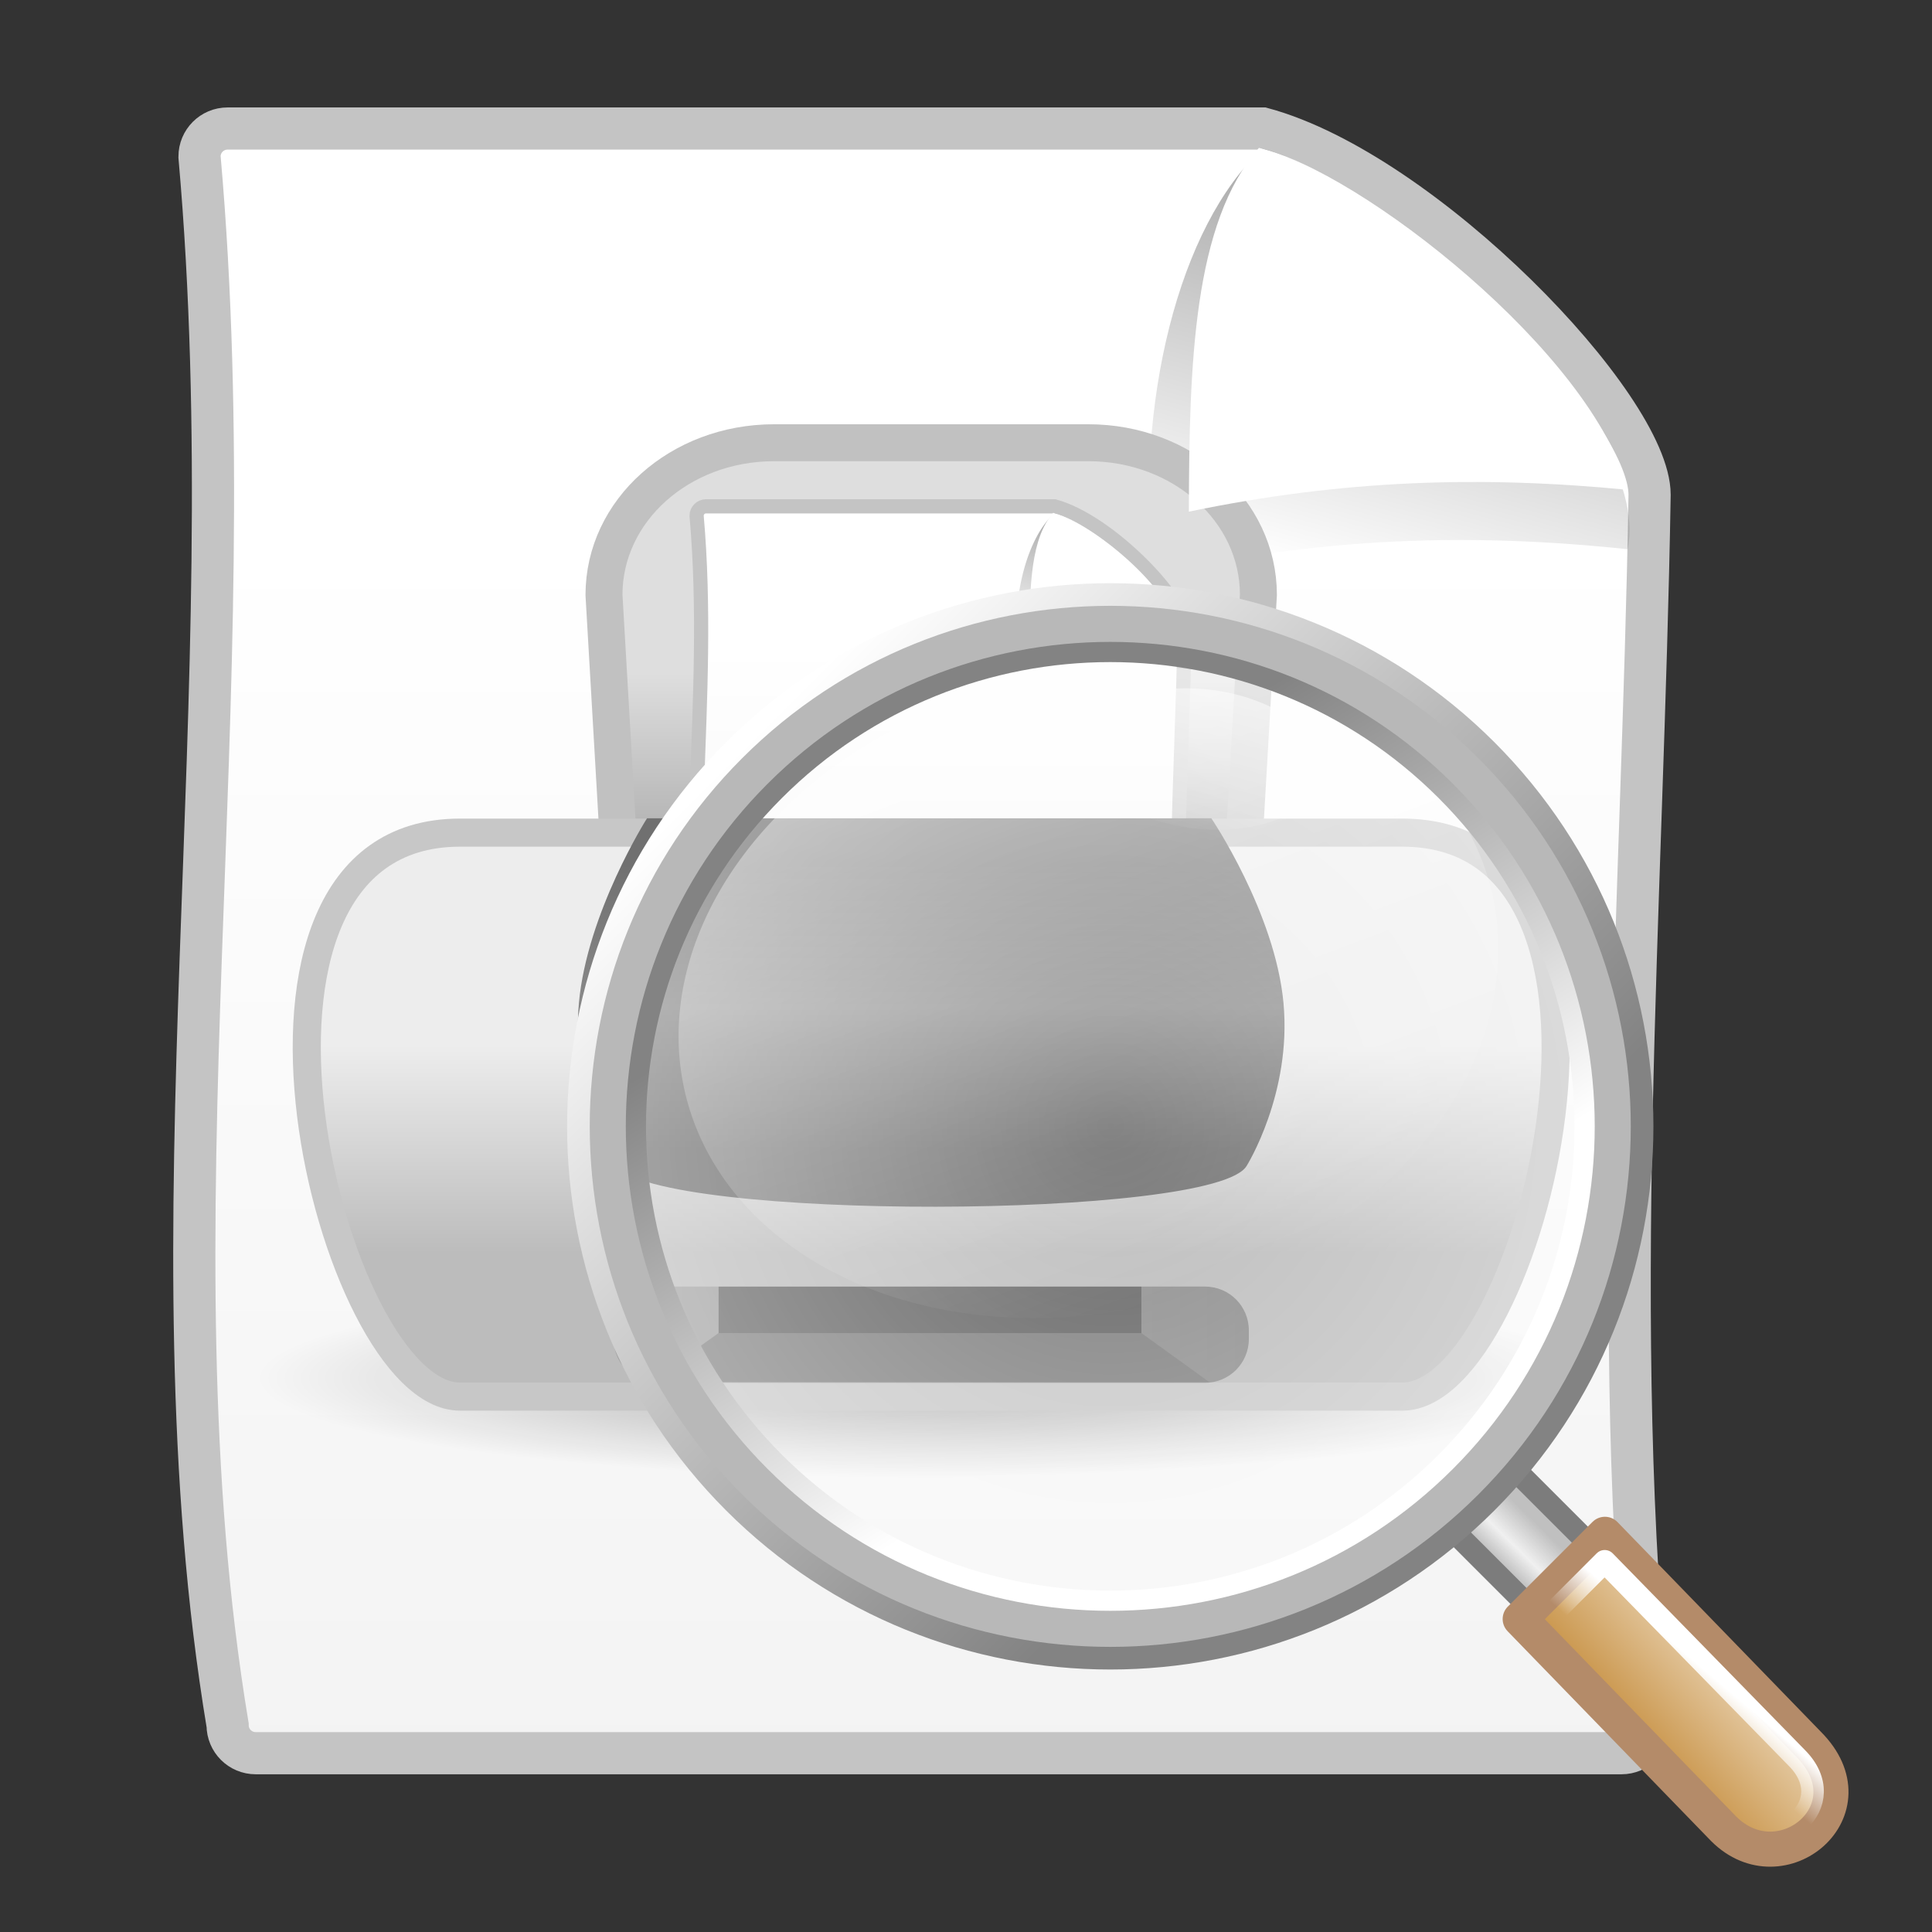 <?xml version="1.0" encoding="UTF-8" standalone="no"?>
<!-- Created with Inkscape (http://www.inkscape.org/) -->
<svg
   xmlns:dc="http://purl.org/dc/elements/1.1/"
   xmlns:cc="http://web.resource.org/cc/"
   xmlns:rdf="http://www.w3.org/1999/02/22-rdf-syntax-ns#"
   xmlns:svg="http://www.w3.org/2000/svg"
   xmlns="http://www.w3.org/2000/svg"
   xmlns:xlink="http://www.w3.org/1999/xlink"
   xmlns:sodipodi="http://inkscape.sourceforge.net/DTD/sodipodi-0.dtd"
   xmlns:inkscape="http://www.inkscape.org/namespaces/inkscape"
   width="128px"
   height="128px"
   id="svg2"
   sodipodi:version="0.32"
   inkscape:version="0.42.2"
   sodipodi:docbase="/home/silvestre/docs/icons/Nuovo/scalable/apps"
   sodipodi:docname="postscript-viewer.svg">
  <rect width="100%" height="100%" fill="#333333" stroke="none"/>
  <defs
     id="defs4">
    <linearGradient
       id="linearGradient3005">
      <stop
         style="stop-color:#000000;stop-opacity:0.323;"
         offset="0"
         id="stop3007" />
      <stop
         style="stop-color:#000000;stop-opacity:0;"
         offset="1"
         id="stop3009" />
    </linearGradient>
    <linearGradient
       id="linearGradient2267">
      <stop
         style="stop-color:#dedede;stop-opacity:1;"
         offset="0"
         id="stop2269" />
      <stop
         style="stop-color:#818181;stop-opacity:1;"
         offset="1"
         id="stop2271" />
    </linearGradient>
    <linearGradient
       id="linearGradient2254">
      <stop
         style="stop-color:#ffffff;stop-opacity:1;"
         offset="0"
         id="stop2256" />
      <stop
         style="stop-color:#f3f3f3;stop-opacity:1;"
         offset="1"
         id="stop2258" />
    </linearGradient>
    <linearGradient
       id="linearGradient2241">
      <stop
         style="stop-color:#ededed;stop-opacity:1;"
         offset="0"
         id="stop2243" />
      <stop
         style="stop-color:#bcbcbc;stop-opacity:1;"
         offset="1"
         id="stop2245" />
    </linearGradient>
    <linearGradient
       id="linearGradient2227">
      <stop
         style="stop-color:#707070;stop-opacity:1;"
         offset="0"
         id="stop2229" />
      <stop
         id="stop2231"
         offset="0.5"
         style="stop-color:#898989;stop-opacity:1;" />
      <stop
         style="stop-color:#707070;stop-opacity:1"
         offset="1"
         id="stop2233" />
    </linearGradient>
    <linearGradient
       id="linearGradient2218">
      <stop
         id="stop2220"
         offset="0"
         style="stop-color:#ffffff;stop-opacity:0;" />
      <stop
         id="stop2222"
         offset="1"
         style="stop-color:#ffffff;stop-opacity:0.394;" />
    </linearGradient>
    <linearGradient
       id="linearGradient2206"
       inkscape:collect="always">
      <stop
         id="stop2208"
         offset="0"
         style="stop-color:#ffffff;stop-opacity:0.402" />
      <stop
         id="stop2210"
         offset="1"
         style="stop-color:#ffffff;stop-opacity:0;" />
    </linearGradient>
    <linearGradient
       id="linearGradient2194">
      <stop
         id="stop2196"
         offset="0"
         style="stop-color:#cb984f;stop-opacity:1;" />
      <stop
         id="stop2198"
         offset="1"
         style="stop-color:#e6cda9;stop-opacity:1;" />
    </linearGradient>
    <linearGradient
       inkscape:collect="always"
       id="linearGradient2992">
      <stop
         style="stop-color:#000000;stop-opacity:0.439"
         offset="0"
         id="stop2994" />
      <stop
         style="stop-color:#000000;stop-opacity:0;"
         offset="1"
         id="stop2996" />
    </linearGradient>
    <linearGradient
       id="linearGradient2974">
      <stop
         style="stop-color:#ffffff;stop-opacity:1;"
         offset="0"
         id="stop2976" />
      <stop
         style="stop-color:#f3f3f3;stop-opacity:1;"
         offset="1"
         id="stop2978" />
    </linearGradient>
    <linearGradient
       id="linearGradient6652"
       inkscape:collect="always">
      <stop
         id="stop6654"
         offset="0"
         style="stop-color:#000000;stop-opacity:0.439" />
      <stop
         id="stop6656"
         offset="1"
         style="stop-color:#000000;stop-opacity:0;" />
    </linearGradient>
    <linearGradient
       id="linearGradient3556">
      <stop
         style="stop-color:#a2a2a2;stop-opacity:1;"
         offset="0"
         id="stop3558" />
      <stop
         style="stop-color:#8b8b8b;stop-opacity:1;"
         offset="1"
         id="stop3560" />
    </linearGradient>
    <radialGradient
       inkscape:collect="always"
       xlink:href="#linearGradient3005"
       id="radialGradient5084"
       gradientUnits="userSpaceOnUse"
       gradientTransform="matrix(1,0,0,0.149,-2.353673e-14,93.348)"
       cx="66.588"
       cy="109.714"
       fx="66.588"
       fy="109.714"
       r="62.447" />
    <linearGradient
       inkscape:collect="always"
       xlink:href="#linearGradient3556"
       id="linearGradient5092"
       gradientUnits="userSpaceOnUse"
       x1="34.714"
       y1="103.566"
       x2="93.997"
       y2="103.566" />
    <linearGradient
       inkscape:collect="always"
       xlink:href="#linearGradient2227"
       id="linearGradient5099"
       gradientUnits="userSpaceOnUse"
       x1="70.728"
       y1="59.677"
       x2="70.728"
       y2="86.274" />
    <linearGradient
       inkscape:collect="always"
       xlink:href="#linearGradient2241"
       id="linearGradient5102"
       gradientUnits="userSpaceOnUse"
       x1="26.566"
       y1="76.573"
       x2="26.566"
       y2="95.94" />
    <linearGradient
       inkscape:collect="always"
       xlink:href="#linearGradient2267"
       id="linearGradient5105"
       gradientUnits="userSpaceOnUse"
       gradientTransform="matrix(1,0,0,0.894,-1.459250e-14,8.957)"
       x1="53.931"
       y1="36.841"
       x2="53.931"
       y2="73.115" />
    <linearGradient
       gradientTransform="matrix(0.931,0,0,0.931,4.832,2.275)"
       y2="123.484"
       x2="62.942"
       y1="35.295"
       x1="62.942"
       gradientUnits="userSpaceOnUse"
       id="linearGradient5060"
       xlink:href="#linearGradient2254"
       inkscape:collect="always" />
    <linearGradient
       gradientTransform="matrix(0.992,0,0,0.992,-1.864,1.81)"
       y2="35.004"
       x2="85.436"
       y1="2.591"
       x1="93.962"
       gradientUnits="userSpaceOnUse"
       id="linearGradient5057"
       xlink:href="#linearGradient6652"
       inkscape:collect="always" />
    <linearGradient
       inkscape:collect="always"
       xlink:href="#linearGradient2992"
       id="linearGradient1359"
       gradientUnits="userSpaceOnUse"
       gradientTransform="matrix(0.992,0,0,0.992,-1.189,2.266)"
       x1="93.962"
       y1="2.591"
       x2="85.436"
       y2="35.004" />
    <linearGradient
       inkscape:collect="always"
       xlink:href="#linearGradient2974"
       id="linearGradient1362"
       gradientUnits="userSpaceOnUse"
       gradientTransform="matrix(0.931,0,0,0.931,5.506,2.732)"
       x1="62.942"
       y1="35.295"
       x2="62.942"
       y2="123.484" />
    <radialGradient
       inkscape:collect="always"
       xlink:href="#linearGradient2218"
       id="radialGradient2256"
       gradientUnits="userSpaceOnUse"
       cx="-144.425"
       cy="16.754"
       fx="-144.425"
       fy="16.754"
       r="57.001" />
    <linearGradient
       inkscape:collect="always"
       xlink:href="#linearGradient2206"
       id="linearGradient2258"
       gradientUnits="userSpaceOnUse"
       x1="-62.102"
       y1="60.377"
       x2="-57.962"
       y2="105.229" />
    <linearGradient
       inkscape:collect="always"
       xlink:href="#linearGradient2194"
       id="linearGradient2260"
       gradientUnits="userSpaceOnUse"
       gradientTransform="matrix(0.905,-5.250250e-7,5.250250e-7,0.905,-57.649,-8.408)"
       x1="1.37"
       y1="113.447"
       x2="8.286"
       y2="107.263" />
    <linearGradient
       y2="56.93"
       x2="60.351"
       y1="90.543"
       x1="81.177"
       gradientTransform="matrix(0.892,0,0,0.892,7.776,8.123)"
       gradientUnits="userSpaceOnUse"
       id="linearGradient3609"
       xlink:href="#linearGradient4121"
       inkscape:collect="always" />
    <linearGradient
       y2="84.384"
       x2="92.855"
       y1="44.561"
       x1="53.033"
       gradientUnits="userSpaceOnUse"
       id="linearGradient3607"
       xlink:href="#linearGradient4133"
       inkscape:collect="always" />
    <linearGradient
       y2="58.091"
       x2="77.103"
       y1="45.782"
       x1="78.864"
       gradientUnits="userSpaceOnUse"
       id="linearGradient3605"
       xlink:href="#linearGradient4126"
       inkscape:collect="always" />
    <linearGradient
       y2="101.168"
       x2="-46.464"
       y1="98.298"
       x1="-44.008"
       gradientUnits="userSpaceOnUse"
       id="linearGradient3603"
       xlink:href="#linearGradient4888"
       inkscape:collect="always" />
    <linearGradient
       y2="107.263"
       x2="8.286"
       y1="113.447"
       x1="1.37"
       gradientTransform="matrix(0.905,-5.250250e-7,5.250250e-7,0.905,-57.649,-8.408)"
       gradientUnits="userSpaceOnUse"
       id="linearGradient3601"
       xlink:href="#linearGradient2194"
       inkscape:collect="always" />
    <linearGradient
       y2="105.229"
       x2="-57.962"
       y1="76.385"
       x1="-60.799"
       gradientUnits="userSpaceOnUse"
       id="linearGradient3599"
       xlink:href="#linearGradient4110"
       inkscape:collect="always" />
    <radialGradient
       r="57.001"
       fy="16.754"
       fx="-144.425"
       cy="16.754"
       cx="-144.425"
       gradientUnits="userSpaceOnUse"
       id="radialGradient3597"
       xlink:href="#linearGradient2218"
       inkscape:collect="always" />
    <linearGradient
       y2="2.032"
       x2="-102.251"
       y1="2.087"
       x1="-105.925"
       gradientUnits="userSpaceOnUse"
       id="linearGradient3595"
       xlink:href="#linearGradient4874"
       inkscape:collect="always" />
    <linearGradient
       inkscape:collect="always"
       id="linearGradient4888">
      <stop
         style="stop-color:#ffffff;stop-opacity:1;"
         offset="0"
         id="stop4890" />
      <stop
         style="stop-color:#ffffff;stop-opacity:0;"
         offset="1"
         id="stop4892" />
    </linearGradient>
    <linearGradient
       id="linearGradient4874">
      <stop
         style="stop-color:#adadad;stop-opacity:1;"
         offset="0"
         id="stop4876" />
      <stop
         id="stop4882"
         offset="0.5"
         style="stop-color:#f0f0f0;stop-opacity:1;" />
      <stop
         style="stop-color:#c0c0c0;stop-opacity:1"
         offset="1"
         id="stop4878" />
    </linearGradient>
    <linearGradient
       id="linearGradient4133"
       inkscape:collect="always">
      <stop
         id="stop4135"
         offset="0"
         style="stop-color:#ffffff;stop-opacity:1;" />
      <stop
         id="stop4137"
         offset="1"
         style="stop-color:#838383;stop-opacity:1" />
    </linearGradient>
    <linearGradient
       inkscape:collect="always"
       id="linearGradient4121">
      <stop
         style="stop-color:#ffffff;stop-opacity:1;"
         offset="0"
         id="stop4123" />
      <stop
         style="stop-color:#838383;stop-opacity:1"
         offset="1"
         id="stop4125" />
    </linearGradient>
    <linearGradient
       inkscape:collect="always"
       id="linearGradient4126">
      <stop
         style="stop-color:#ffffff;stop-opacity:1;"
         offset="0"
         id="stop4128" />
      <stop
         style="stop-color:#ffffff;stop-opacity:0;"
         offset="1"
         id="stop4130" />
    </linearGradient>
    <linearGradient
       id="linearGradient4110"
       inkscape:collect="always">
      <stop
         id="stop4112"
         offset="0"
         style="stop-color:#ffffff;stop-opacity:0.408" />
      <stop
         id="stop4114"
         offset="1"
         style="stop-color:#ffffff;stop-opacity:0;" />
    </linearGradient>
    <linearGradient
       id="linearGradient3428">
      <stop
         style="stop-color:#cb984f;stop-opacity:1;"
         offset="0"
         id="stop3430" />
      <stop
         style="stop-color:#e6cda9;stop-opacity:1;"
         offset="1"
         id="stop3432" />
    </linearGradient>
    <linearGradient
       id="linearGradient3422">
      <stop
         style="stop-color:#ffffff;stop-opacity:0;"
         offset="0"
         id="stop3424" />
      <stop
         style="stop-color:#ffffff;stop-opacity:0.394;"
         offset="1"
         id="stop3426" />
    </linearGradient>
  </defs>
  <sodipodi:namedview
     id="base"
     pagecolor="#ffffff"
     bordercolor="#666666"
     borderopacity="1.0"
     inkscape:pageopacity="0.0"
     inkscape:pageshadow="2"
     inkscape:zoom="2.0495049"
     inkscape:cx="39.493951"
     inkscape:cy="58.094382"
     inkscape:document-units="px"
     inkscape:current-layer="g3461"
     showguides="true"
     inkscape:guide-bbox="true"
     inkscape:window-width="772"
     inkscape:window-height="543"
     inkscape:window-x="122"
     inkscape:window-y="117" />
  <g
     inkscape:label="Layer 1"
     inkscape:groupmode="layer"
     id="layer1">
    <path
       style="fill:url(#linearGradient1362);fill-opacity:1;stroke:#c4c4c4;stroke-width:2.794;stroke-linecap:round;stroke-linejoin:miter;stroke-miterlimit:4;stroke-opacity:1"
       d="M 15.08,8.515 C 37.94,8.515 60.799,8.515 83.659,8.515 C 94.33,11.407 109.29,26.928 109.29,32.78 C 108.835,59.95 106.563,88.03 109.29,114.292 C 109.29,115.323 108.459,116.154 107.427,116.154 C 76.645,116.154 47.725,116.154 16.943,116.154 C 15.911,116.154 15.08,115.323 15.08,114.292 C 9.628,81.471 16.399,46.379 13.218,10.378 C 13.218,9.346 14.049,8.515 15.08,8.515 z "
       id="path1499"
       sodipodi:nodetypes="ccccccccc" />
    <path
       style="fill:url(#linearGradient1359);fill-opacity:1;fill-rule:evenodd;stroke:none;stroke-width:1px;stroke-linecap:butt;stroke-linejoin:miter;stroke-opacity:1"
       d="M 83.648,9.857 C 78.086,14.946 75.188,26.764 76.374,38.084 C 87.404,35.596 97.298,35.275 107.837,36.387 C 109.671,27.54 90.843,11.598 83.648,9.857 z "
       id="path1501"
       sodipodi:nodetypes="cccc" />
    <g
       id="g1476"
       inkscape:label="Layer 1"
       transform="matrix(0.71,0,0,0.71,16.002,14.894)">
      <g
         id="g6658">
        <path
           sodipodi:type="arc"
           style="fill:url(#radialGradient5084);fill-opacity:1;stroke:none;stroke-width:3;stroke-linecap:round;stroke-linejoin:round;stroke-miterlimit:4;stroke-dasharray:none;stroke-opacity:1"
           id="path4338"
           sodipodi:cx="66.587601"
           sodipodi:cy="109.71429"
           sodipodi:rx="62.447441"
           sodipodi:ry="9.3153639"
           d="M 129.035 109.714 A 62.447 9.315 0 1 1  4.14,109.714 A 62.447 9.315 0 1 1  129.035 109.714 z"
           transform="translate(-2.76,-2.07)" />
        <path
           style="fill:url(#linearGradient5105);fill-opacity:1;stroke:#c1c1c1;stroke-width:3.448;stroke-linecap:round;stroke-linejoin:round;stroke-miterlimit:4;stroke-opacity:1"
           d="M 49.693,20.336 L 79.019,20.336 C 87.811,20.336 94.889,26.667 94.889,34.531 L 92.889,69.049 C 92.889,76.913 85.811,83.245 77.019,83.245 L 51.693,83.245 C 42.9,83.245 35.822,76.913 35.822,69.049 L 33.822,34.531 C 33.822,26.667 40.9,20.336 49.693,20.336 z "
           id="rect3564"
           sodipodi:nodetypes="ccccccccc" />
        <g
           id="g5182"
           inkscape:label="Layer 1"
           transform="matrix(0.474,0,0,0.474,36.519,22.45)">
          <path
             sodipodi:nodetypes="ccccccccc"
             id="rect1381"
             d="M 14.406,8.059 C 37.265,8.059 60.125,8.059 82.984,8.059 C 93.655,10.951 108.615,26.472 108.615,32.323 C 108.161,59.494 105.889,87.573 108.615,113.835 C 108.615,114.867 107.784,115.698 106.752,115.698 C 75.97,115.698 47.051,115.698 16.268,115.698 C 15.236,115.698 14.406,114.867 14.406,113.835 C 8.953,81.015 15.724,45.923 12.543,9.921 C 12.543,8.89 13.374,8.059 14.406,8.059 z "
             style="fill:url(#linearGradient5060);fill-opacity:1;stroke:#c4c4c4;stroke-width:2.794;stroke-linecap:round;stroke-linejoin:miter;stroke-miterlimit:4;stroke-opacity:1" />
          <path
             sodipodi:nodetypes="cccc"
             id="path2840"
             d="M 82.973,9.401 C 77.411,14.49 74.513,26.307 75.699,37.628 C 86.729,35.14 96.623,34.818 107.162,35.931 C 108.996,27.083 90.168,11.142 82.973,9.401 z "
             style="fill:url(#linearGradient5057);fill-opacity:1;fill-rule:evenodd;stroke:none;stroke-width:1px;stroke-linecap:butt;stroke-linejoin:miter;stroke-opacity:1" />
          <path
             sodipodi:nodetypes="cccc"
             id="path2112"
             d="M 82.731,9.344 C 78.391,14.31 78.113,23.592 78.09,33.442 C 88.285,31.323 97.429,31.049 107.169,31.997 C 104.949,23.016 89.381,10.827 82.731,9.344 z "
             style="fill:#ffffff;fill-opacity:1;fill-rule:evenodd;stroke:none;stroke-width:1px;stroke-linecap:butt;stroke-linejoin:miter;stroke-opacity:1" />
        </g>
        <path
           style="fill:url(#linearGradient5102);fill-opacity:1;stroke:#c7c7c7;stroke-width:2.622;stroke-linecap:round;stroke-linejoin:round;stroke-miterlimit:4;stroke-opacity:1"
           d="M 20.383,56.719 C -4.596,56.719 8.301,109.344 20.383,109.344 L 59.618,109.344 L 107.11,109.344 L 108.328,109.344 C 120.41,109.344 133.308,56.719 108.328,56.719 L 107.11,56.719 L 59.618,56.719 L 20.383,56.719 z "
           id="rect1353" />
        <path
           style="fill:url(#linearGradient5099);fill-opacity:1;fill-rule:evenodd;stroke:none;stroke-width:1px;stroke-linecap:butt;stroke-linejoin:miter;stroke-opacity:1"
           d="M 37.838,55.379 C 37.838,55.379 32.253,64.17 31.48,72.624 C 30.706,81.077 34.917,87.811 34.917,87.811 C 39.017,92.986 90.9,92.814 93.792,87.811 C 93.792,87.811 98.011,81.077 97.23,72.624 C 96.449,64.17 90.495,55.379 90.495,55.379 L 37.838,55.379 z "
           id="path2087"
           sodipodi:nodetypes="czcczcc" />
        <g
           id="g4292">
          <path
             id="rect2092"
             d="M 38.811,99.077 L 89.9,99.077 C 92.17,99.077 93.997,100.904 93.997,103.173 L 93.997,103.96 C 93.997,106.229 92.17,108.056 89.9,108.056 L 38.811,108.056 C 36.541,108.056 34.714,106.229 34.714,103.96 L 34.714,103.173 C 34.714,100.904 36.541,99.077 38.811,99.077 z "
             style="fill:url(#linearGradient5092);fill-opacity:1;stroke:none;stroke-width:3;stroke-linecap:round;stroke-linejoin:round;stroke-miterlimit:4;stroke-opacity:1" />
          <path
             sodipodi:nodetypes="ccccc"
             id="path2823"
             d="M 38.124,107.989 L 44.507,103.418 L 83.969,103.418 L 90.307,107.989 L 38.124,107.989 z "
             style="fill:#7f7f7f;fill-opacity:1;fill-rule:evenodd;stroke:none;stroke-width:1px;stroke-linecap:butt;stroke-linejoin:miter;stroke-opacity:1" />
          <path
             id="rect3553"
             d="M 44.518,99.084 L 83.968,99.084 L 83.968,103.418 L 44.518,103.418 L 44.518,99.084 z "
             style="fill:#666666;fill-opacity:1;stroke:none;stroke-width:3;stroke-linecap:round;stroke-linejoin:round;stroke-miterlimit:4;stroke-opacity:1" />
        </g>
      </g>
    </g>
    <path
       style="fill:#ffffff;fill-opacity:1;fill-rule:evenodd;stroke:none;stroke-width:1px;stroke-linecap:butt;stroke-linejoin:miter;stroke-opacity:1"
       d="M 83.405,9.8 C 79.066,14.766 78.788,24.048 78.765,33.899 C 88.959,31.779 98.104,31.505 107.844,32.453 C 105.624,23.472 90.056,11.283 83.405,9.8 z "
       id="path1503"
       sodipodi:nodetypes="cccc" />
    <g
       id="g3461"
       inkscape:label="Layer 1"
       transform="translate(-199.548,-22.363)">
      <g
         transform="translate(201.158,21.823)"
         id="g4896">
        <g
           id="g3560"
           transform="matrix(0.856,0,0,0.856,147.329,25.589)">
          <g
             transform="matrix(1.331,0,0,1.331,39.22,-9.51)"
             id="g3562">
            <path
               transform="matrix(0.707,-0.707,0.707,0.707,0,0)"
               style="fill:url(#linearGradient3595);fill-opacity:1;stroke:#7c7c7c;stroke-width:1.317;stroke-linecap:round;stroke-linejoin:round;stroke-miterlimit:4;stroke-dasharray:none;stroke-opacity:1"
               d="M -105.98,-2.909 L -100.934,-2.909 L -100.934,6.973 L -105.98,6.973 L -105.98,-2.909 z "
               id="rect3428" />
            <path
               transform="matrix(0.388,-0.388,0.388,0.388,-46.068,-11.924)"
               style="fill:url(#radialGradient3597);fill-opacity:1;stroke:#b8b8b8;stroke-width:6.658;stroke-linecap:round;stroke-linejoin:round;stroke-miterlimit:4;stroke-opacity:1"
               d="M -90.754,16.754 C -90.754,46.38 -114.798,70.425 -144.425,70.425 C -174.052,70.425 -198.097,46.38 -198.097,16.754 C -198.097,-12.873 -174.052,-36.918 -144.425,-36.918 C -114.798,-36.918 -90.754,-12.873 -90.754,16.754 z "
               id="path3430" />
            <path
               sodipodi:type="arc"
               style="fill:url(#linearGradient3599);fill-opacity:1;stroke:none;stroke-width:3;stroke-linecap:round;stroke-linejoin:round;stroke-miterlimit:4;stroke-dasharray:none;stroke-opacity:1"
               id="path3432"
               sodipodi:cx="-56.064690"
               sodipodi:cy="90.048515"
               sodipodi:rx="19.838276"
               sodipodi:ry="15.180593"
               d="M -36.226 90.049 A 19.838 15.181 0 1 1  -75.903,90.049 A 19.838 15.181 0 1 1  -36.226 90.049 z"
               transform="matrix(1.177,-0.315,0.315,1.177,-59.274,-80.775)" />
          </g>
          <path
             sodipodi:nodetypes="ccccc"
             id="path3434"
             d="M -49.777,89.489 L -34.032,105.722 C -28.95,110.804 -36.111,116.757 -40.589,112.279 L -56.334,96.045 L -49.777,89.489 z "
             style="fill:url(#linearGradient3601);fill-opacity:1;stroke:#b48b69;stroke-width:2.715;stroke-linecap:round;stroke-linejoin:round;stroke-miterlimit:4;stroke-opacity:1" />
          <path
             sodipodi:nodetypes="ccccc"
             id="path4884"
             d="M -49.795,91.581 L -34.935,106.784 C -31.372,110.347 -36.392,114.521 -39.532,111.381 L -54.392,96.178 L -49.795,91.581 z "
             style="fill:none;fill-opacity:1;stroke:url(#linearGradient3603);stroke-width:1.752;stroke-linecap:round;stroke-linejoin:round;stroke-miterlimit:4;stroke-dasharray:none;stroke-opacity:1" />
        </g>
        <path
           sodipodi:type="arc"
           style="opacity:0.61;color:#000000;fill:url(#linearGradient3605);fill-opacity:1;fill-rule:evenodd;stroke:none;stroke-width:2;stroke-linecap:round;stroke-linejoin:round;marker:none;marker-start:none;marker-mid:none;marker-end:none;stroke-miterlimit:4;stroke-dasharray:none;stroke-dashoffset:0;stroke-opacity:1;visibility:visible;display:inline;overflow:visible"
           id="path4116"
           sodipodi:cx="77.750000"
           sodipodi:cy="52.625000"
           sodipodi:rx="8.0000000"
           sodipodi:ry="4.6250000"
           d="M 85.75 52.625 A 8 4.625 0 1 1  69.75,52.625 A 8 4.625 0 1 1  85.75 52.625 z"
           transform="matrix(0.993,0.116,-0.116,0.993,6.908,-10.447)" />
        <path
           style="fill:none;fill-opacity:1;stroke:url(#linearGradient3607);stroke-width:1.5;stroke-linecap:round;stroke-linejoin:round;stroke-miterlimit:4;stroke-dasharray:none;stroke-opacity:1"
           d="M 96.867,50.244 C 110.622,64 110.622,86.328 96.867,100.083 C 83.112,113.839 60.784,113.839 47.028,100.083 C 33.273,86.328 33.273,64 47.028,50.244 C 60.784,36.489 83.111,36.489 96.867,50.244 z "
           id="path4119" />
        <path
           style="fill:none;fill-opacity:1;stroke:url(#linearGradient3609);stroke-width:1.338;stroke-linecap:round;stroke-linejoin:round;stroke-miterlimit:4;stroke-dasharray:none;stroke-opacity:1"
           d="M 94.174,52.938 C 106.443,65.206 106.443,85.121 94.174,97.39 C 81.905,109.659 61.99,109.659 49.721,97.39 C 37.453,85.121 37.453,65.206 49.721,52.938 C 61.99,40.669 81.905,40.669 94.174,52.938 z "
           id="path4129" />
      </g>
    </g>
  </g>
</svg>
